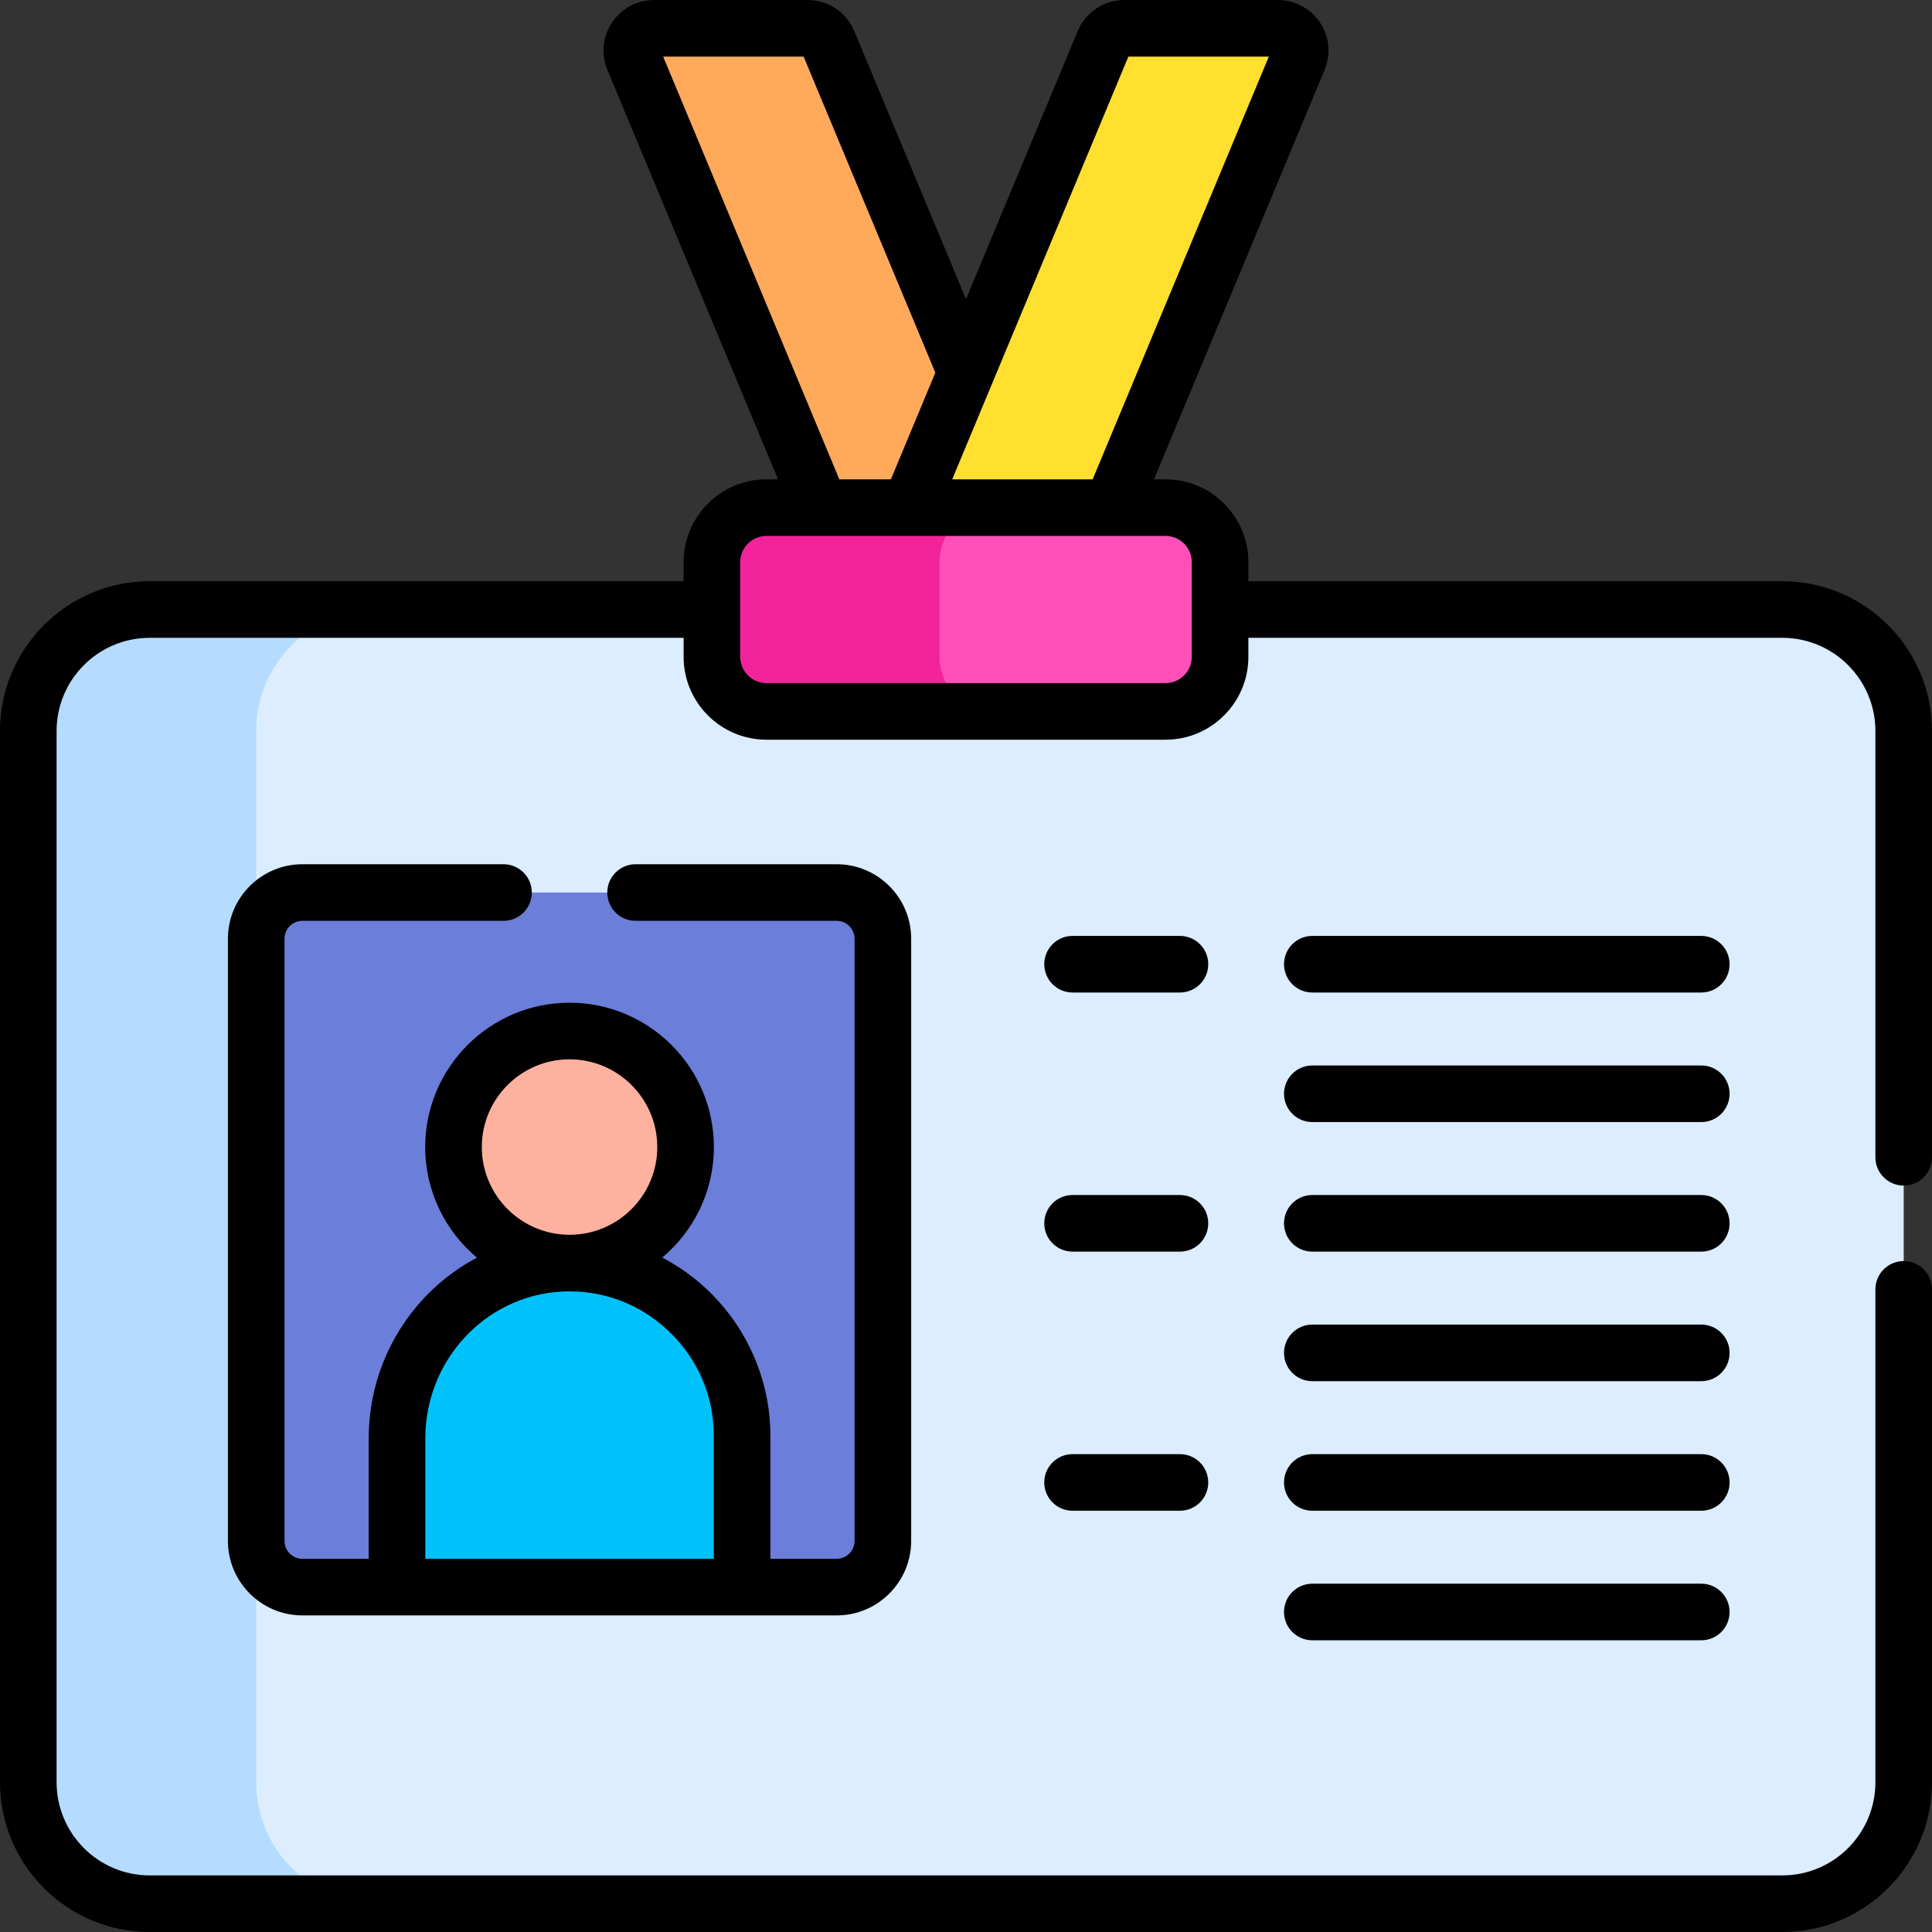 <svg id="Capa_1" enable-background="new 0 0 511.995 511.995" height="512" viewBox="0 0 511.995 511.995" width="512" xmlns="http://www.w3.org/2000/svg"><rect x="0" y="0" width="511.995" height="511.995" fill="#333333" stroke="none"/><g><g><path d="m100.078 504.495h-60.402c-17.771 0-32.177-14.406-32.177-32.177v-278.616c0-17.771 14.406-32.177 32.177-32.177h60.401l23.362 18.374v300.884z" fill="#b5dcff"/><path d="m472.318 161.525h-372.24c-17.771 0-32.177 14.406-32.177 32.177v278.617c0 17.771 14.406 32.177 32.177 32.177h372.241c17.771 0 32.177-14.406 32.177-32.177v-278.617c-.001-17.771-14.407-32.177-32.178-32.177z" fill="#dbedff"/><path d="m255.997 98.763-36.521-87.632c-.916-2.199-3.064-3.631-5.446-3.631h-40.687c-4.211 0-7.066 4.284-5.447 8.17l49.533 118.855 13.51 13.258h18.994l13.006-37.167z" fill="#ffaa5b"/><path d="m221.73 236.528h-141.592c-6.758 0-12.237 5.479-12.237 12.237v159.592c0 6.758 5.479 12.237 12.237 12.237h25.073l17.228-17.311h59.245l14.973 17.311h25.073c6.758 0 12.237-5.479 12.237-12.237v-159.592c.001-6.758-5.478-12.237-12.237-12.237z" fill="#6b7ed9"/><circle cx="150.934" cy="303.979" fill="#ffb1a0" r="30.75"/><path d="m148.192 334.806c-24.277 1.437-42.98 22.068-42.98 46.387v39.401h91.445v-40.147c0-26.056-22.089-47.203-48.465-45.641z" fill="#00c2fb"/><path d="m338.651 7.5h-40.687c-2.382 0-4.53 1.432-5.447 3.631l-51.425 123.394 8.84 13.258h33.006l11.625-13.258 49.535-118.855c1.62-3.886-1.236-8.17-5.447-8.17z" fill="#ffe02f"/><path d="m263.431 188.525h-60.315c-7.981 0-14.452-6.47-14.452-14.452v-25.096c0-7.982 6.47-14.452 14.452-14.452h60.315l12.675 10.092v30.833z" fill="#f3239b"/><path d="m308.879 134.525h-45.448c-7.982 0-14.452 6.47-14.452 14.452v25.096c0 7.982 6.47 14.452 14.452 14.452h45.448c7.981 0 14.452-6.47 14.452-14.452v-25.096c0-7.982-6.471-14.452-14.452-14.452z" fill="#ff4fb9"/></g><g><path d="m450.854 248.025h-103.079c-4.143 0-7.5 3.357-7.5 7.5s3.357 7.5 7.5 7.5h103.079c4.143 0 7.5-3.357 7.5-7.5s-3.357-7.5-7.5-7.5z"/><path d="m450.854 282.358h-103.079c-4.143 0-7.5 3.357-7.5 7.5s3.357 7.5 7.5 7.5h103.079c4.143 0 7.5-3.357 7.5-7.5s-3.357-7.5-7.5-7.5z"/><path d="m450.854 316.691h-103.079c-4.143 0-7.5 3.357-7.5 7.5s3.357 7.5 7.5 7.5h103.079c4.143 0 7.5-3.357 7.5-7.5s-3.357-7.5-7.5-7.5z"/><path d="m450.854 351.025h-103.079c-4.143 0-7.5 3.357-7.5 7.5s3.357 7.5 7.5 7.5h103.079c4.143 0 7.5-3.357 7.5-7.5s-3.357-7.5-7.5-7.5z"/><path d="m450.854 419.691h-103.079c-4.143 0-7.5 3.357-7.5 7.5s3.357 7.5 7.5 7.5h103.079c4.143 0 7.5-3.357 7.5-7.5s-3.357-7.5-7.5-7.5z"/><path d="m450.854 385.358h-103.079c-4.143 0-7.5 3.357-7.5 7.5s3.357 7.5 7.5 7.5h103.079c4.143 0 7.5-3.357 7.5-7.5s-3.357-7.5-7.5-7.5z"/><path d="m312.694 248.025h-28.456c-4.143 0-7.5 3.357-7.5 7.5s3.357 7.5 7.5 7.5h28.456c4.143 0 7.5-3.357 7.5-7.5s-3.357-7.5-7.5-7.5z"/><path d="m312.694 316.691h-28.456c-4.143 0-7.5 3.357-7.5 7.5s3.357 7.5 7.5 7.5h28.456c4.143 0 7.5-3.357 7.5-7.5s-3.357-7.5-7.5-7.5z"/><path d="m312.694 385.358h-28.456c-4.143 0-7.5 3.357-7.5 7.5s3.357 7.5 7.5 7.5h28.456c4.143 0 7.5-3.357 7.5-7.5s-3.357-7.5-7.5-7.5z"/><path d="m241.468 248.765c0-10.883-8.854-19.736-19.736-19.736h-53.297c-4.143 0-7.5 3.357-7.5 7.5s3.357 7.5 7.5 7.5h53.297c2.611 0 4.736 2.125 4.736 4.736v159.593c0 2.612-2.125 4.737-4.736 4.737h-17.574v-32.647c0-14.552-6.112-28.659-16.77-38.704-3.622-3.413-7.618-6.243-11.879-8.483 8.354-7.022 13.676-17.54 13.676-29.282 0-21.091-17.159-38.25-38.25-38.25s-38.25 17.159-38.25 38.25c0 11.759 5.338 22.291 13.713 29.313-17.091 9.025-28.685 27.171-28.685 47.902v31.901h-17.574c-2.612 0-4.737-2.125-4.737-4.737v-159.593c0-2.611 2.125-4.736 4.737-4.736h53.296c4.143 0 7.5-3.357 7.5-7.5s-3.357-7.5-7.5-7.5h-53.296c-10.883 0-19.737 8.854-19.737 19.736v159.593c0 10.883 8.854 19.737 19.737 19.737h141.593c10.883 0 19.736-8.854 19.736-19.737zm-90.533 31.964c12.82 0 23.25 10.43 23.25 23.25s-10.43 23.25-23.25 23.25-23.25-10.43-23.25-23.25 10.429-23.25 23.25-23.25zm38.222 132.366h-76.445v-31.901c0-20.621 15.779-37.708 35.924-38.9 10.586-.63 20.705 3.053 28.463 10.366 7.776 7.329 12.059 17.197 12.059 27.788v32.647z"/><path d="m472.319 154.025h-141.488v-5.048c0-12.104-9.848-21.952-21.951-21.952h-3.063l45.205-108.47c1.728-4.146 1.271-8.852-1.22-12.588s-6.659-5.967-11.15-5.967h-40.687c-5.426 0-10.281 3.236-12.37 8.246l-29.598 71.02-29.597-71.02-.001-.001c-2.087-5.009-6.943-8.245-12.369-8.245h-40.687c-4.491 0-8.659 2.231-11.15 5.968s-2.946 8.442-1.219 12.587l45.205 108.469h-3.063c-12.104 0-21.951 9.848-21.951 21.952v5.048h-141.488c-21.878.001-39.677 17.8-39.677 39.677v278.617c0 21.878 17.799 39.677 39.677 39.677h432.643c21.877 0 39.676-17.799 39.676-39.677v-130.627c0-4.143-3.357-7.5-7.5-7.5s-7.5 3.357-7.5 7.5v130.627c0 13.606-11.069 24.677-24.676 24.677h-432.643c-13.607 0-24.677-11.07-24.677-24.677v-278.617c0-13.606 11.07-24.676 24.677-24.676h141.488v5.048c0 12.104 9.848 21.952 21.951 21.952h105.764c12.104 0 21.951-9.848 21.951-21.952v-5.048h141.488c13.606 0 24.676 11.07 24.676 24.676v112.99c0 4.143 3.357 7.5 7.5 7.5s7.5-3.357 7.5-7.5v-112.99c0-21.877-17.799-39.676-39.676-39.676zm-173.288-139.025h37.222l-46.688 112.025h-37.221c2.439-5.85 44.079-105.767 46.687-112.025zm-123.288 0h37.222l34.908 83.762c-10.029 24.065-7.314 17.551-11.779 28.263h-13.663zm140.088 159.073c0 3.833-3.118 6.952-6.951 6.952h-105.764c-3.833 0-6.951-3.119-6.951-6.952 0-9.09 0-15.996 0-25.096 0-3.833 3.118-6.952 6.951-6.952h105.764c3.833 0 6.951 3.119 6.951 6.952z"/></g></g></svg>